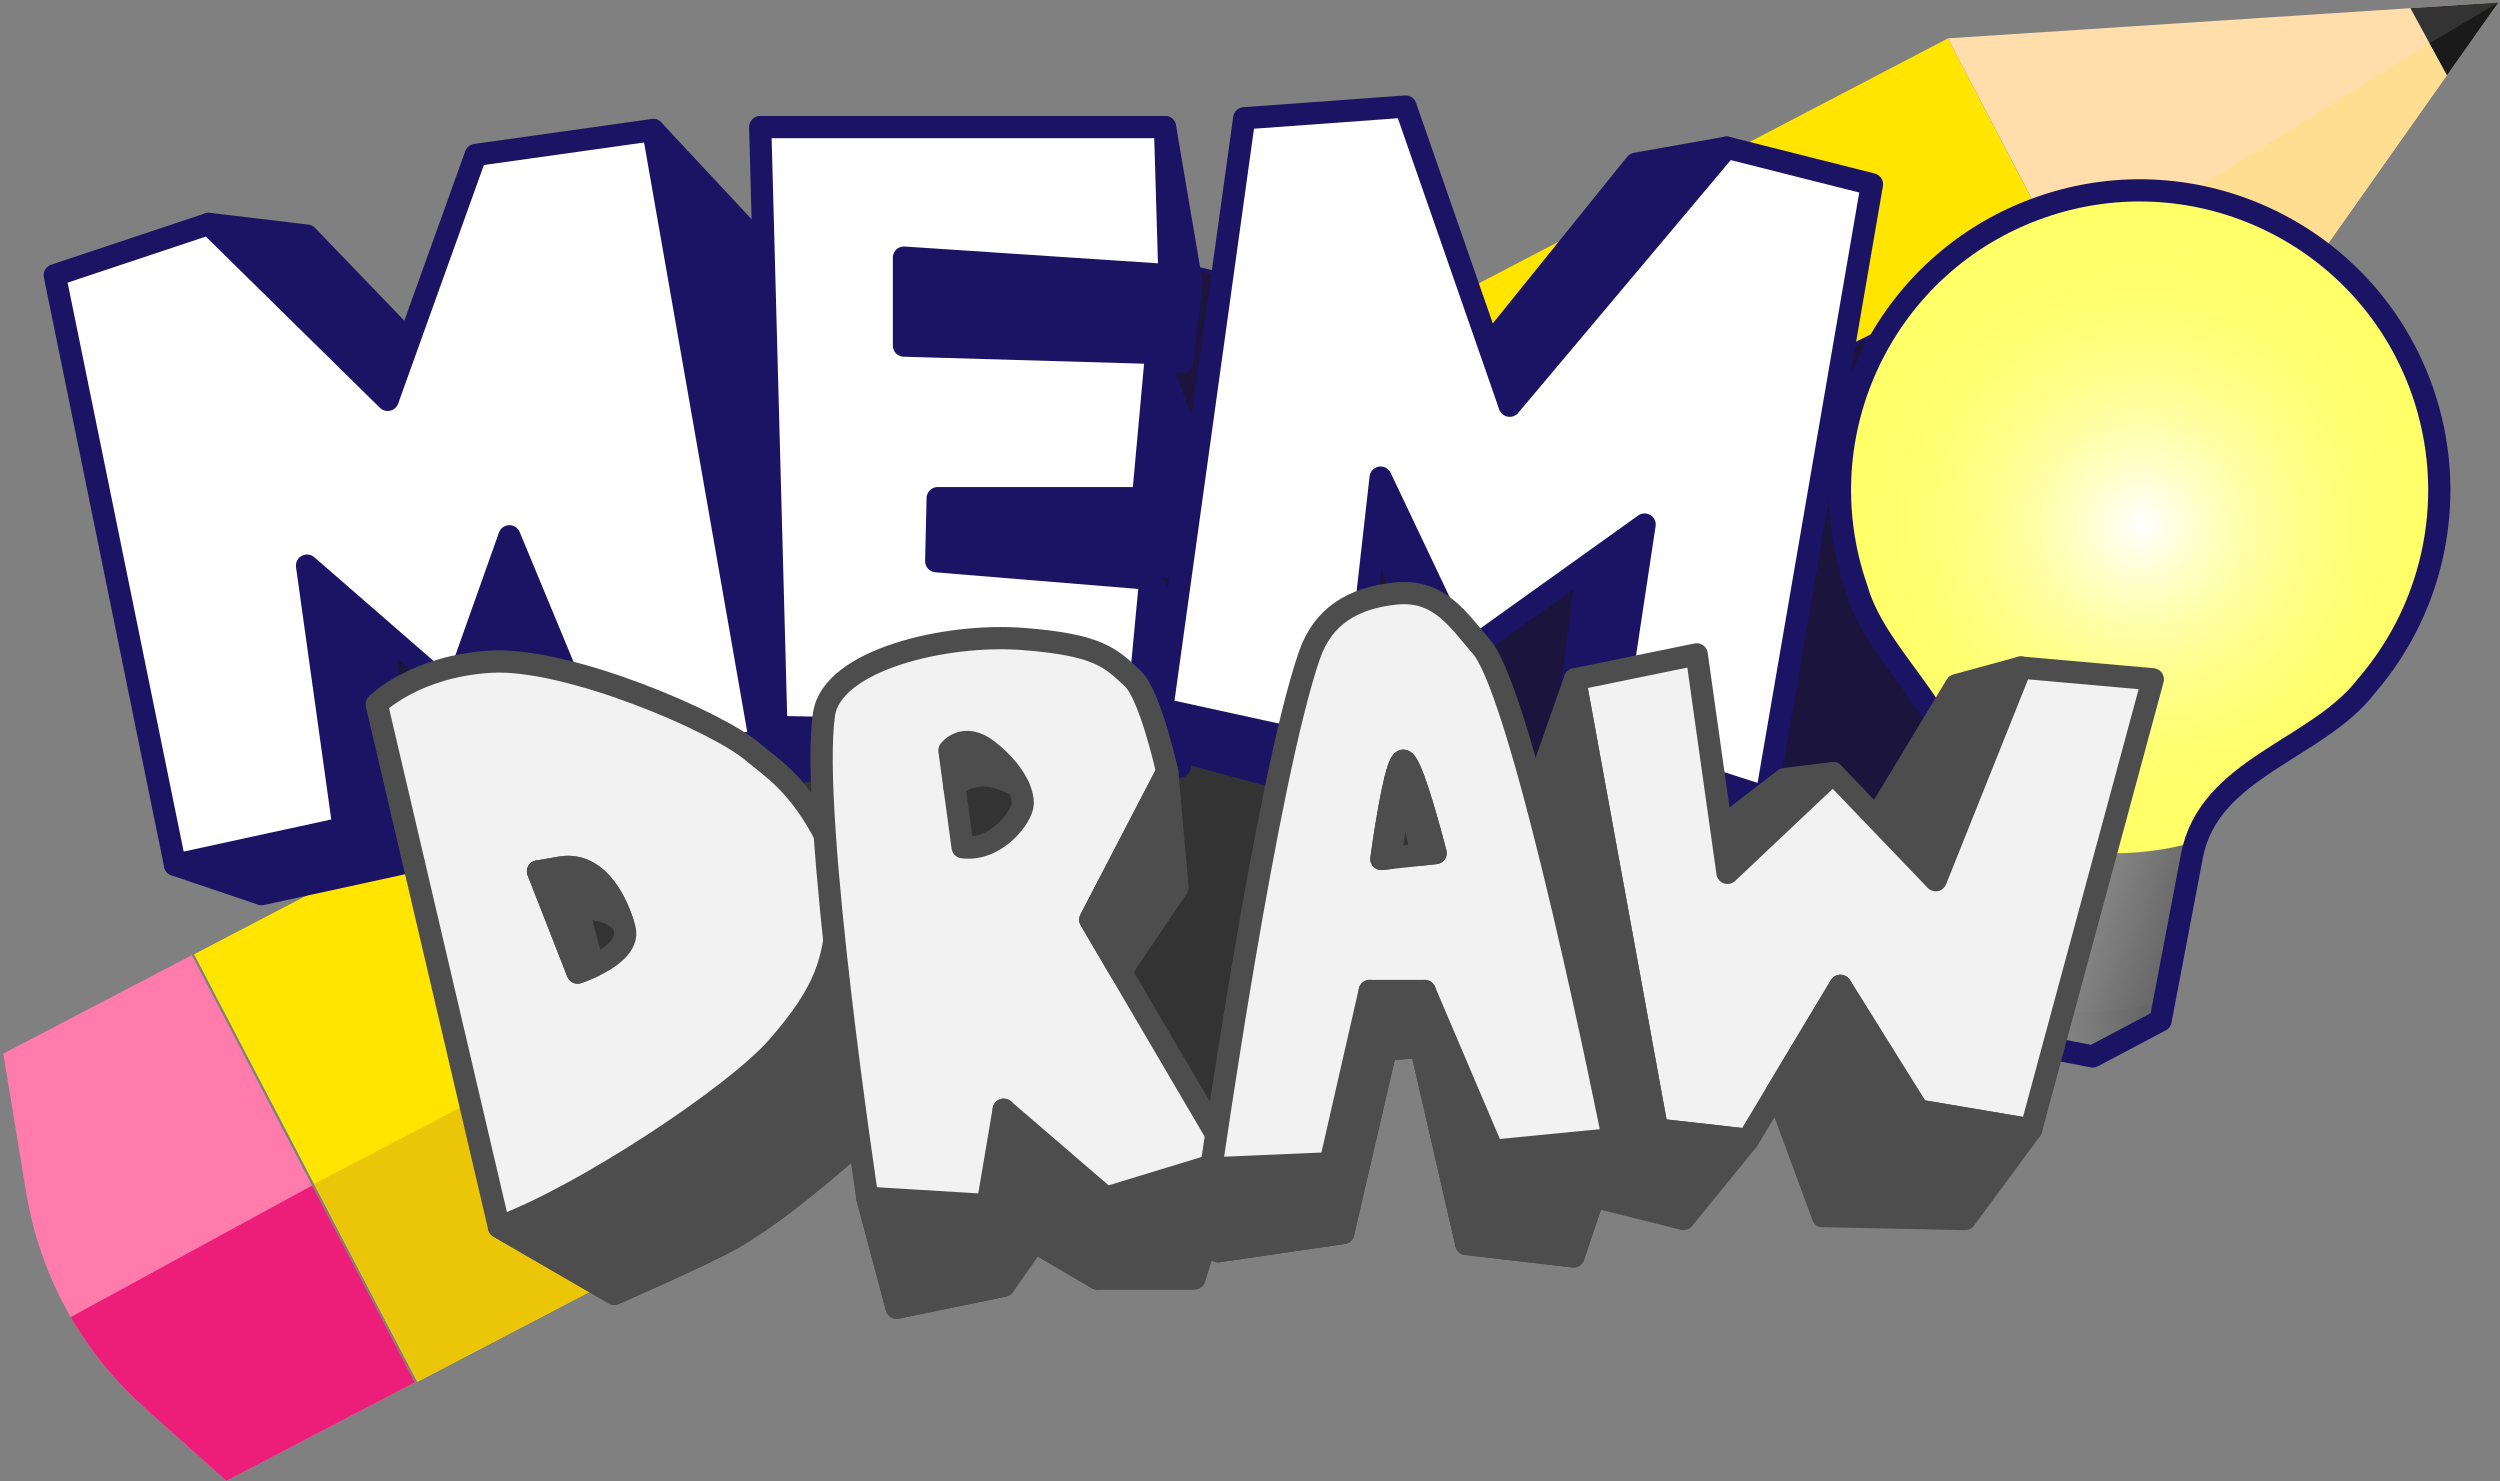 <svg width="675" height="400" xmlns="http://www.w3.org/2000/svg" fill="none">
 <rect width="100%" height="100%" fill="#808080" stroke="none"/>
 <defs>
  <radialGradient gradientTransform="matrix(86.01,0,0,86.01,578.198,141.821)" gradientUnits="userSpaceOnUse" r="1" cy="0" cx="0" id="paint0_radial">
   <stop stop-color="white"/>
   <stop stop-color="#FFFFEF" offset="0.052"/>
   <stop stop-color="#FFFFC5" offset="0.202"/>
   <stop stop-color="#FFFFA3" offset="0.354"/>
   <stop stop-color="#FFFF88" offset="0.509"/>
   <stop stop-color="#FFFF75" offset="0.667"/>
   <stop stop-color="#FFFF6A" offset="0.828"/>
   <stop stop-color="#FFFF66" offset="1"/>
  </radialGradient>
  <linearGradient y2="1.325" x2="1.195" y1="1.42" x1="-0.03" id="paint1_linear">
   <stop stop-color="#BBBBBB"/>
   <stop stop-color="#555555" offset="1"/>
  </linearGradient>
  <linearGradient y2="0.63" x2="0.933" y1="0.409" x1="0.054" id="paint2_linear">
   <stop stop-color="#BBBBBB"/>
   <stop stop-color="#666666" offset="1"/>
  </linearGradient>
 </defs>
 <g>
  <title>Layer 1</title>
  <path id="svg_2" fill="#FFE500" d="m525.92,10.374l-473.526,247.287l60.283,115.434l473.525,-247.286l-60.282,-115.435z"/>
  <path id="svg_3" fill="#EBC508" d="m558.369,72.35l-473.525,247.286l27.892,53.411l473.525,-247.287l-27.892,-53.41z"/>
  <path id="svg_4" fill="#FF7BAC" d="m112.03,373.229l-50.914,26.591l-22.196,-19.832c-7.92,-7.072 -14.593,-15.317 -19.828,-24.381c-5.944,-10.284 -10.035,-21.622 -11.999,-33.506l-6.213,-37.616l50.914,-26.591l32.48,62.191l27.756,53.144z"/>
  <path id="svg_5" fill="#FFDEAC" d="m525.925,10.354l148.595,-9.702l-88.249,125.089l-60.346,-115.387z"/>
  <path id="svg_6" fill="#333333" d="m650.807,2.2l9.865,18.082l13.848,-19.63l-23.713,1.548z"/>
  <path id="svg_7" fill="#ED1E79" d="m112.03,373.229l-50.914,26.591l-22.196,-19.832c-7.92,-7.072 -14.593,-15.317 -19.828,-24.381l65.181,-35.522l27.756,53.144z"/>
  <path id="svg_8" fill="#FFDE92" d="m655.991,11.7l-97.614,60.632l27.894,53.408l74.401,-105.458l-4.681,-8.582z"/>
  <path id="svg_9" fill="#1A1A1A" d="m674.52,0.652l-18.529,11.048l4.681,8.582l13.848,-19.63z"/>
  <path id="svg_10" stroke-linejoin="round" stroke-miterlimit="10" stroke-width="6" stroke="#4D4D4D" fill="#333333" d="m126.456,217.264l50.332,-67.716l32.076,29.7l67.49,5.683l60.438,-1.525l38.59,-16.83l36.036,-17.028l59.4,0l7.853,33.858l12.343,47.124l-14.331,43.362l-78.591,-3.592l-36.966,-3.972l-17.82,39.244l-34.571,8.316l-47.275,-32.076l-43.528,0l-59.622,4.059l-31.854,-15.571l0,-36.151l0,-16.885z"/>
  <path id="svg_11" stroke-miterlimit="10" stroke="#1B1464" fill="#1B143C" d="m130.127,149.944l87.809,-86.007l47.861,-4.855l88.292,20.627l54.121,38.824l64.152,-11.527l53.46,-26.398l11.171,31.859l55.753,58.663l-59.538,47.916l-52.728,17.028l-115.434,-34.65l-34.65,4.356l-64.599,-8.542l-55.927,2.966l-68.552,1.22l-56.418,-5.346l-2.424,-32.888l47.651,-13.246z"/>
  <path id="svg_12" fill="url(#paint0_radial)" d="m501.812,158.533c-14.699,-42.189 7.588,-88.311 49.782,-103.011c42.189,-14.7 88.311,7.587 103.011,49.781c9.508,27.292 3.734,57.587 -15.147,79.469c-13.171,17.254 -42.578,22.03 -47.124,45.869c-21.954,4.982 -44.993,0.59 -63.574,-12.117c4.542,-23.844 -21.047,-39.102 -26.948,-59.991z"/>
  <path id="svg_13" fill="url(#paint1_linear)" d="m520.076,261.042c19.214,11.793 42.475,15.032 64.18,8.938l-0.911,4.768l-18.319,9.686l-31.787,-6.059l-13.468,-15.745l0.305,-1.588z"/>
  <path id="svg_14" fill="url(#paint2_linear)" d="m528.348,218.44c19.214,11.793 42.475,15.033 64.18,8.938l-8.181,42.911c-21.705,6.094 -44.966,2.851 -64.18,-8.938l8.181,-42.911z"/>
  <path id="svg_15" stroke-linejoin="round" stroke-width="6" stroke="#1B1464" d="m501.313,158.937c-14.699,-42.189 7.588,-88.312 49.782,-103.011c42.189,-14.7 88.312,7.587 103.011,49.781c9.508,27.292 3.734,57.586 -15.147,79.469c-13.171,17.254 -42.578,22.03 -47.124,45.869l-8.482,44.503l-18.319,9.686l-31.787,-6.059l-13.468,-15.745l8.482,-44.503c4.538,-23.847 -21.047,-39.101 -26.948,-59.99z"/>
  <path id="svg_16" stroke-linejoin="round" stroke-miterlimit="10" stroke-width="6" stroke="#1B1464" fill="#1B1464" d="m209.616,70.744l16.632,135.828l-20.988,-6.336l-28.908,-165.132l33.264,35.64z"/>
  <path id="svg_17" stroke-linejoin="round" stroke-miterlimit="10" stroke-width="6" stroke="#1B1464" fill="#1B1464" d="m56.364,60.448l26.532,3.168l27.463,28.532l-5.683,15.82l-48.312,-47.52z"/>
  <path id="svg_18" stroke-linejoin="round" stroke-miterlimit="10" stroke-width="6" stroke="#1B1464" fill="#1B1464" d="m162.492,204.988l23.364,9.108l40.392,-7.524l-20.988,-6.336l-42.768,4.752z"/>
  <path id="svg_19" stroke-linejoin="round" stroke-miterlimit="10" stroke-width="6" stroke="#1B1464" fill="#1B1464" d="m122.496,187.168l34.262,3.98l-19.214,-46.352l-15.048,42.372z"/>
  <path id="svg_20" stroke-linejoin="round" stroke-miterlimit="10" stroke-width="6" stroke="#1B1464" fill="#1B1464" d="m47.256,233.5l23.364,7.92l39.996,-8.712l-17.82,-9.108l-45.54,9.9z"/>
  <path id="svg_21" stroke-linejoin="round" stroke-miterlimit="10" stroke-width="6" stroke="#1B1464" fill="#1B1464" d="m110.616,232.708l-7.259,-62.192l-20.461,-17.8l9.9,70.884l17.82,9.108z"/>
  <path id="svg_22" stroke-linejoin="round" stroke-miterlimit="10" stroke-width="6" stroke="#1B1464" fill="white" d="m47.256,233.5l45.54,-9.9l-9.9,-70.884l20.461,17.8l19.139,16.652l15.048,-42.372l19.214,46.352l5.734,13.84l42.768,-4.752l-28.908,-165.132l-47.916,6.732l-18.077,50.312l-5.683,15.82l-48.312,-47.52l-41.58,13.86l32.472,159.192z"/>
  <path id="svg_23" stroke-linejoin="round" stroke-miterlimit="10" stroke-width="6" stroke="#1B1464" fill="#1B1464" d="m321.684,76.288l-7.128,-41.976l1.188,39.996l3.564,23.364l2.376,-21.384z"/>
  <path id="svg_24" stroke-linejoin="round" stroke-miterlimit="10" stroke-width="6" stroke="#1B1464" fill="#1B1464" d="m312.18,95.296l8.712,23.364l-1.188,34.056l-11.088,-18.216l3.564,-39.204z"/>
  <path id="svg_25" stroke-linejoin="round" stroke-miterlimit="10" stroke-width="6" stroke="#1B1464" fill="#1B1464" d="m320.892,175.288l-10.296,-19.008l-3.96,41.976l11.88,8.712l2.376,-31.68z"/>
  <path id="svg_26" stroke-linejoin="round" stroke-miterlimit="10" stroke-width="6" stroke="#1B1464" fill="#1B1464" d="m209.616,196.276l10.296,11.484l98.604,-0.792l-11.88,-8.712l-97.02,-1.98z"/>
  <path id="svg_27" stroke-linejoin="round" stroke-miterlimit="10" stroke-width="6" stroke="#1B1464" fill="#1B1464" d="m253.176,134.5l9.496,17.84l-9.892,-0.812l0.396,-17.028z"/>
  <path id="svg_28" stroke-linejoin="round" stroke-miterlimit="10" stroke-width="6" stroke="#1B1464" fill="#1B1464" d="m244.068,93.316l8.89,0.257l-8.89,-24.017l0,23.76z"/>
  <path id="svg_29" stroke-linejoin="round" stroke-miterlimit="10" stroke-width="6" stroke="#1B1464" fill="#1B1464" d="m319.308,97.672l-66.35,-4.099l-8.89,-24.017l71.676,4.752l3.564,23.364z"/>
  <path id="svg_30" stroke-linejoin="round" stroke-miterlimit="10" stroke-width="6" stroke="#1B1464" fill="#1B1464" d="m319.704,152.716l-55.044,2.376l-1.988,-2.752l-9.496,-17.84l55.44,0l11.088,18.216z"/>
  <path id="svg_31" stroke-linejoin="round" stroke-miterlimit="10" stroke-width="6" stroke="#1B1464" fill="white" d="m314.556,34.312l-109.296,0l4.356,161.964l97.02,1.98l3.96,-41.976l-47.924,-3.94l-9.892,-0.812l0.396,-17.028l55.44,0l3.564,-39.204l-59.222,-1.723l-8.89,-0.257l0,-23.76l71.676,4.752l-1.188,-39.996z"/>
  <path id="svg_32" stroke-linejoin="round" stroke-miterlimit="10" stroke-width="6" stroke="#1B1464" fill="#1B1464" d="m441.672,44.212l24.552,-4.356l-58.608,69.696l-5.544,-16.236l39.6,-49.104z"/>
  <path id="svg_33" stroke-linejoin="round" stroke-miterlimit="10" stroke-width="6" stroke="#1B1464" fill="#1B1464" d="m476.916,215.284l-21.384,8.712l-34.452,-12.276l13.86,-9.9l41.976,13.464z"/>
  <path id="svg_34" stroke-linejoin="round" stroke-miterlimit="10" stroke-width="6" stroke="#1B1464" fill="#1B1464" d="m421.08,211.72l7.627,-59.115l15.341,-10.977l-9.108,60.192l-13.86,9.9z"/>
  <path id="svg_35" stroke-linejoin="round" stroke-miterlimit="10" stroke-width="6" stroke="#1B1464" fill="#1B1464" d="m395.34,176.476l-8.712,2.376l-15.444,-37.224l1.584,-12.672l22.572,47.52z"/>
  <path id="svg_36" stroke-linejoin="round" stroke-miterlimit="10" stroke-width="6" stroke="#1B1464" fill="#1B1464" d="m364.452,202.612l-8.474,10.296l-40.951,-11.088l-1.263,-10.296l50.688,11.088z"/>
  <path id="svg_37" stroke-linejoin="round" stroke-miterlimit="10" stroke-width="6" stroke="#1B1464" fill="white" d="m335.94,31.936l43.56,-3.168l19.887,57.139l8.229,23.645l58.608,-69.696l39.204,9.9l-28.512,165.528l-41.976,-13.464l9.108,-60.192l-15.341,10.977l-33.367,23.871l-22.572,-47.52l-8.316,73.656l-50.688,-11.088l22.176,-159.588z"/>
  <path id="svg_38" stroke-linejoin="round" stroke-miterlimit="10" stroke-width="6" stroke="#4D4D4D" fill="#F2F2F2" d="m240.504,283c-0.15,-13.769 -4.609,-30.714 -14.292,-50.486c-0.958,-1.956 -1.936,-3.936 -2.934,-5.944c-7.556,-15.21 -15.947,-19.99 -19.8,-23.364c-9.504,-8.316 -50.292,-25.74 -70.884,-24.552c-20.592,1.188 -30.888,11.484 -30.888,11.484l33.027,141.154l31.125,18.038c0,0 25.344,-11.088 32.076,-15.048c6.732,-3.96 14.652,-9.504 28.116,-20.988c13.464,-11.484 14.549,-21.447 14.454,-30.294zm-92.28,-48.209c0.986,-0.17 2.024,-0.352 2.784,-0.499c9.678,-1.861 14.981,7.995 17.226,15.107c0.004,0 0.004,0.004 0.004,0.004c0.127,0.404 0.246,0.804 0.353,1.188c0.015,0.048 0.027,0.091 0.039,0.135c1.275,4.582 -4.332,8.185 -8.494,10.173c-2.313,1.101 -4.178,1.707 -4.178,1.707l-4.795,-12.252l-0.749,-1.913l-5.148,-13.159c0,0 1.414,-0.23 2.958,-0.491z"/>
  <path id="svg_39" stroke-linejoin="round" stroke-miterlimit="10" stroke-width="6" stroke="#4D4D4D" fill="#4D4D4D" d="m240.504,283c0.095,8.847 -0.99,18.81 -14.454,30.294c-13.464,11.484 -21.384,17.028 -28.116,20.988c-6.732,3.96 -32.076,15.048 -32.076,15.048l-31.126,-18.038c21.82,-7.9 63.412,-35.073 75.28,-48.688c13.464,-15.444 14.85,-23.166 16.236,-36.036c0.768,-7.132 -0.158,-14.058 -0.158,-14.058c0.039,0 0.083,0.004 0.122,0.004c9.683,19.772 14.142,36.717 14.292,50.486z"/>
  <path id="svg_40" stroke-linejoin="round" stroke-miterlimit="10" stroke-width="6" stroke="#4D4D4D" fill="#4D4D4D" d="m168.234,249.399c0,0 -3.762,-5.207 -12.078,-3.623l-10.89,-10.494c0,0 1.414,-0.23 2.958,-0.491c0.986,-0.17 2.024,-0.352 2.784,-0.499c9.678,-1.861 14.981,7.995 17.226,15.107z"/>
  <path id="svg_41" stroke-linejoin="round" stroke-miterlimit="10" stroke-width="6" stroke="#4D4D4D" fill="#4D4D4D" d="m160.136,260.899c-2.313,1.101 -4.178,1.707 -4.178,1.707l-4.795,-12.252l-0.749,-1.913l-5.148,-13.159l10.89,10.494l3.98,15.123z"/>
  <path id="svg_42" stroke-linejoin="round" stroke-miterlimit="10" stroke-width="6" stroke="#4D4D4D" fill="#F2F2F2" d="m259.908,228.748l-2.234,-16.379c0,0 5.529,-6.874 17.345,0c0.768,1.683 1.125,3.22 1.125,4.499c0,3.564 -7.128,13.068 -16.236,11.88zm34.46,19.57l20.782,-39.964c0,0 -4.602,-20.754 -9.306,-25.146c-5.94,-5.544 -9.108,-9.108 -29.7,-10.692c-20.592,-1.584 -51.48,5.544 -53.662,20.335c-3.968,26.9 11.686,130.541 11.686,130.541l7.92,29.7l28.908,-5.94l8.316,-11.88l16.877,9.9l26.287,0l9.9,-32.076l-26.409,-45.009l-3.382,-5.762l-8.217,-14.007z"/>
  <path id="svg_43" stroke-linejoin="round" stroke-miterlimit="10" stroke-width="6" stroke="#4D4D4D" fill="#4D4D4D" d="m270.996,347.152l-28.908,5.94l-7.92,-29.7l32.472,1.98l4.356,21.78z"/>
  <path id="svg_44" stroke-linejoin="round" stroke-miterlimit="10" stroke-width="6" stroke="#4D4D4D" fill="#4D4D4D" d="m279.312,335.272l-8.316,11.88l-4.356,-21.78l4.356,-25.748l8.316,35.648z"/>
  <path id="svg_45" stroke-linejoin="round" stroke-miterlimit="10" stroke-width="6" stroke="#4D4D4D" fill="#4D4D4D" d="m298.613,323.388l-2.424,21.784l-16.877,-9.9l-8.316,-35.648l27.617,23.764z"/>
  <path id="svg_46" stroke-linejoin="round" stroke-miterlimit="10" stroke-width="6" stroke="#4D4D4D" fill="#4D4D4D" d="m332.376,313.096l-9.9,32.076l-26.286,0l2.423,-21.784l33.763,-10.292z"/>
  <path id="svg_47" stroke-linejoin="round" stroke-miterlimit="10" stroke-width="6" stroke="#4D4D4D" fill="#4D4D4D" d="m275.019,212.369c-11.816,-6.874 -17.345,0 -17.345,0l-1.33,-9.757c0,0 3.817,-5.148 10.423,0c4.233,3.299 6.89,6.76 8.252,9.757z"/>
  <path id="svg_48" stroke-linejoin="round" stroke-miterlimit="10" stroke-width="6" stroke="#4D4D4D" fill="#4D4D4D" d="m317.922,239.638l-2.772,-31.284l-20.782,39.964l8.217,14.007l15.337,-22.687z"/>
  <path id="svg_49" stroke-linejoin="round" stroke-miterlimit="10" stroke-width="6" stroke="#4D4D4D" fill="#4D4D4D" d="m528.198,184.99l-21.665,35.858l16.121,16.81l22.968,-57.42l-17.424,4.752z"/>
  <path id="svg_50" stroke-linejoin="round" stroke-miterlimit="10" stroke-width="6" stroke="#4D4D4D" fill="#4D4D4D" d="m481.866,210.334l13.068,-1.584l-28.512,26.928l-1.714,-12.165l17.158,-13.179z"/>
  <path id="svg_51" stroke-linejoin="round" stroke-miterlimit="10" stroke-width="6" stroke="#4D4D4D" fill="#F2F2F2" d="m447.414,304.978l24.552,2.772l7.793,-12.985l17.155,-28.595l3.568,5.722l17.42,27.938l30.492,5.148l32.868,-121.572l-35.64,-3.168l-22.968,57.42l-27.72,-28.908l-28.512,26.928l-8.316,-59.004l-32.868,6.732l22.176,121.572z"/>
  <path id="svg_52" stroke-linejoin="round" stroke-miterlimit="10" stroke-width="6" stroke="#4D4D4D" fill="#4D4D4D" d="m430.782,323.194l16.632,-18.216l-22.176,-121.572l-12.672,36.036l18.216,103.752z"/>
  <path id="svg_53" stroke-linejoin="round" stroke-miterlimit="10" stroke-width="6" stroke="#4D4D4D" fill="#4D4D4D" d="m471.966,307.75l-17.424,21.384l-23.76,-5.94l16.632,-18.216l24.552,2.772z"/>
  <path id="svg_54" stroke-linejoin="round" stroke-miterlimit="10" stroke-width="6" stroke="#4D4D4D" fill="#4D4D4D" d="m517.902,299.83l30.492,5.148l-17.82,24.156l-38.412,-0.792l25.74,-28.512z"/>
  <path id="svg_55" stroke-linejoin="round" stroke-miterlimit="10" stroke-width="6" stroke="#4D4D4D" fill="#4D4D4D" d="m492.162,328.342l25.74,-28.512l-20.988,-33.66l-17.155,28.595l12.403,33.577z"/>
  <path id="svg_56" stroke-linejoin="round" stroke-miterlimit="10" stroke-width="6" stroke="#4D4D4D" fill="#F2F2F2" d="m399.894,174.496c-5.94,-6.732 -11.088,-15.444 -22.968,-14.256c-11.88,1.188 -19.8,6.336 -23.364,16.632c-11.54,33.339 -26.532,138.6 -26.532,138.6l1.841,22.374l33.799,-4.95l11.484,-49.5l9.504,-0.792l12.248,53.262l28.936,3.366l10.692,-31.68c0,0 -23.792,-119.628 -35.64,-133.056zm-15.987,56.236l-8.617,0.931l-2.324,0.253c0,0 0.95,-7.065 2.194,-13.904c0.471,-2.581 0.982,-5.132 1.501,-7.254c0.772,-3.156 1.56,-5.374 2.245,-5.374c0.701,0 1.75,2.178 2.879,5.247c0.728,1.988 1.493,4.344 2.217,6.728c1.945,6.399 3.616,12.973 3.616,12.973l-3.711,0.4z"/>
  <path id="svg_57" stroke-linejoin="round" stroke-miterlimit="10" stroke-width="6" stroke="#4D4D4D" fill="#4D4D4D" d="m362.67,332.896l-33.799,4.95l-1.841,-22.374l32.171,-1.39l3.469,18.814z"/>
  <path id="svg_58" stroke-linejoin="round" stroke-miterlimit="10" stroke-width="6" stroke="#4D4D4D" fill="#4D4D4D" d="m374.154,283.396l-11.484,49.5l-3.469,-18.814l10.617,-46.526l4.336,15.84z"/>
  <path id="svg_59" stroke-linejoin="round" stroke-miterlimit="10" stroke-width="6" stroke="#4D4D4D" fill="#4D4D4D" d="m384.684,267.556l-1.026,15.048l-9.504,0.792l-4.336,-15.84l14.866,0z"/>
  <path id="svg_60" stroke-linejoin="round" stroke-miterlimit="10" stroke-width="6" stroke="#4D4D4D" fill="#4D4D4D" d="m403.062,310.72l32.472,-3.168l-10.692,31.68l-28.936,-3.366l7.156,-25.146z"/>
  <path id="svg_61" stroke-linejoin="round" stroke-miterlimit="10" stroke-width="6" stroke="#4D4D4D" fill="#4D4D4D" d="m403.062,310.72l-7.156,25.146l-12.248,-53.262l1.025,-15.048l18.379,43.164z"/>
  <path id="svg_62" stroke-linejoin="round" stroke-miterlimit="10" stroke-width="6" stroke="#4D4D4D" fill="#4D4D4D" d="m381.784,210.631l-0.502,8.217c0,0 -1.208,-2.404 -1.98,-2.376c-0.852,0.032 -1.98,2.772 -1.98,2.772l-0.662,-8.486c0.772,-3.156 1.56,-5.374 2.246,-5.374c0.7,0 1.75,2.178 2.878,5.247z"/>
  <path id="svg_63" stroke-linejoin="round" stroke-miterlimit="10" stroke-width="6" stroke="#4D4D4D" fill="#4D4D4D" d="m377.322,219.244l-2.032,12.419l-2.324,0.253c0,0 0.95,-7.065 2.194,-13.904c0.471,-2.582 0.982,-5.132 1.501,-7.254l0.661,8.486z"/>
  <path id="svg_64" stroke-linejoin="round" stroke-miterlimit="10" stroke-width="6" stroke="#4D4D4D" fill="#4D4D4D" d="m387.618,230.332l-3.711,0.4l-2.625,-11.884l0.503,-8.217c0.728,1.988 1.493,4.344 2.217,6.728c1.945,6.399 3.616,12.973 3.616,12.973z"/>
 </g>
</svg>